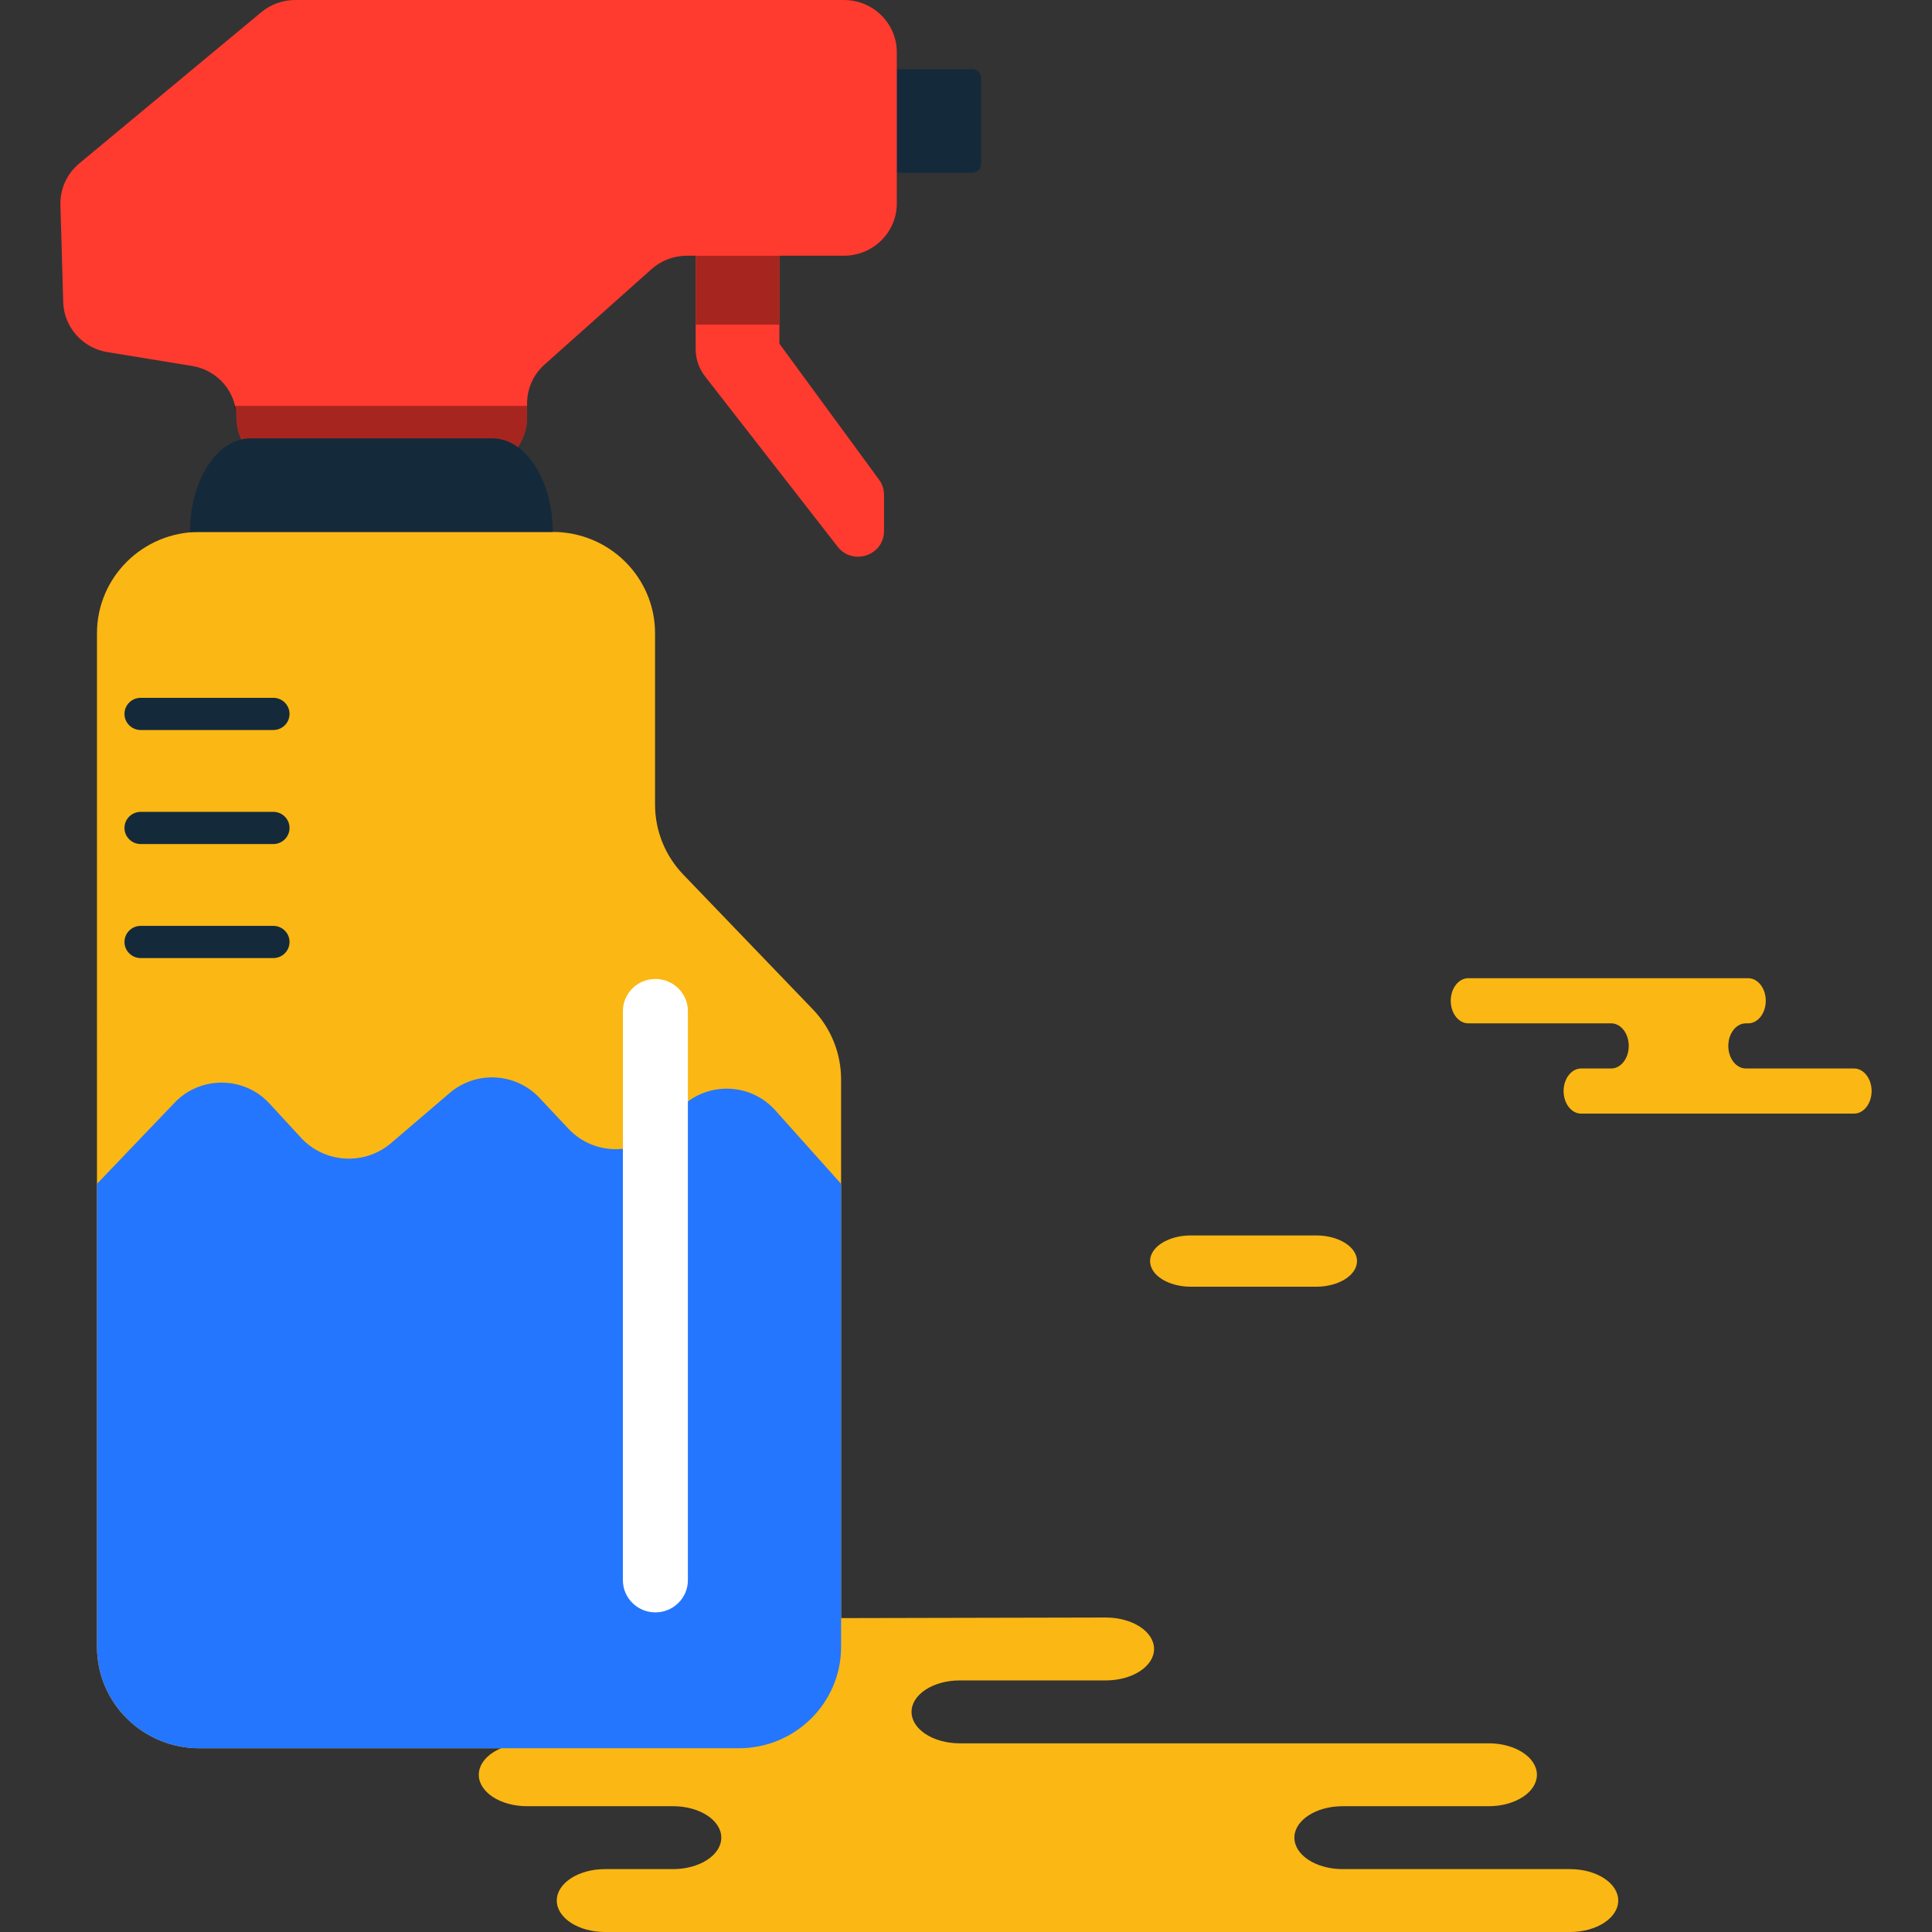 <?xml version="1.0" encoding="iso-8859-1"?>
<!-- Generator: Adobe Illustrator 19.1.0, SVG Export Plug-In . SVG Version: 6.00 Build 0)  -->
<svg version="1.1" id="Capa_1" xmlns="http://www.w3.org/2000/svg" xmlns:xlink="http://www.w3.org/1999/xlink" x="0px" y="0px"
	 viewBox="0 0 216.292 216.292" style="enable-background:new 0 0 216.292 216.292;" xml:space="preserve">
<rect x="0" y="0" width="216.292" height="216.292" fill="#333333" stroke="none"/>
<g>
	<g id="group-5svg">
		<path id="path-1_113_" style="fill:#FBB713;" d="M84.665,216.292H67.734c-2.984,0-5.401-1.576-5.401-3.52
			c0-1.945,2.417-3.521,5.401-3.521h0.744h6.872c2.983,0,5.401-1.577,5.401-3.521c0-1.943-2.418-3.521-5.401-3.521H59.002
			c-2.984,0-5.401-1.575-5.401-3.521c0-1.943,2.417-3.52,5.401-3.52h18.581l3.118,0.129c2.983,0,5.401-1.575,5.401-3.52
			c0-1.944-2.418-3.52-5.401-3.52H64.353c-2.983,0-5.401-1.576-5.401-3.521c0-1.945,2.418-3.52,5.401-3.52l59.445-0.13
			c2.984,0,5.402,1.576,5.402,3.521c0,1.944-2.418,3.52-5.402,3.52H107.45c-2.982,0-5.401,1.577-5.401,3.521s2.419,3.52,5.401,3.52
			h40.626h18.583c2.983,0,5.402,1.577,5.402,3.52c0,1.946-2.419,3.521-5.402,3.521H150.31c-2.982,0-5.4,1.578-5.4,3.521
			c0,1.944,2.418,3.521,5.4,3.521h6.872h18.582c2.984,0,5.402,1.576,5.402,3.521c0,1.944-2.418,3.52-5.402,3.52h-34.769H84.665z"/>
		<path id="path-2_113_" style="fill:#FBB713;" d="M190.082,109.513h5.633c1.088,0,1.967,1.131,1.967,2.527
			c0,1.395-0.879,2.526-1.967,2.526h-0.261c-1.086,0-1.967,1.132-1.967,2.527s0.881,2.527,1.967,2.527h12.11
			c1.086,0,1.967,1.131,1.967,2.526c0,1.395-0.881,2.527-1.967,2.527h-14.553h-15.998c-1.086,0-1.965-1.132-1.965-2.527
			c0-1.395,0.879-2.526,1.965-2.526h3.362c1.087,0,1.967-1.132,1.967-2.527s-0.88-2.527-1.967-2.527h-15.996
			c-1.087,0-1.966-1.131-1.966-2.526c0-1.396,0.879-2.527,1.966-2.527h3.781H190.082z"/>
		<path id="path-3_113_" style="fill:#FBB713;" d="M147.346,144.052c2.526,0,4.575-1.286,4.575-2.872s-2.049-2.871-4.575-2.871
			h-14.018c-2.527,0-4.575,1.285-4.575,2.871s2.048,2.872,4.575,2.872H147.346z"/>
		<path id="path-4_112_" style="fill:#FBB713;" d="M73.335,70.899v19.187c0,2.914,1.132,5.716,3.16,7.826l14.507,15.09
			c2.028,2.11,3.16,4.912,3.16,7.826v63.545c0,6.267-5.129,11.348-11.455,11.348H22.31c-6.325,0-11.454-5.081-11.454-11.348V70.899
			c0-6.267,5.129-11.348,11.454-11.348h39.57C68.207,59.551,73.335,64.632,73.335,70.899z"/>
		<path id="path-5_112_" style="fill:#142A3B;" d="M108.837,19.343H97.282c-0.553,0-1-0.448-1-1V8.738c0-0.553,0.447-1,1-1h11.555
			c0.551,0,0.999,0.447,0.999,1v9.605C109.836,18.895,109.388,19.343,108.837,19.343z"/>
		<path id="path-6_111_" style="fill:#2476FF;" d="M94.162,132.536l-7.373-8.238c-3.008-3.36-8.356-3.195-11.145,0.347l-0.979,1.244
			c-2.746,3.486-7.99,3.712-11.03,0.473l-3.242-3.454c-2.657-2.83-7.098-3.072-10.051-0.545l-6.55,5.603
			c-2.973,2.544-7.45,2.279-10.097-0.595l-3.524-3.826c-2.839-3.084-7.725-3.129-10.622-0.099l-8.693,9.09v11.018v40.819
			c0,6.267,5.129,11.348,11.454,11.348h60.397c6.326,0,11.455-5.081,11.455-11.348V132.536z"/>
		<path id="path-7_111_" style="fill:#142A3B;" d="M30.595,81.727h-14.84c-1.006,0-1.819-0.806-1.819-1.802
			c0-0.995,0.813-1.802,1.819-1.802h14.84c1.006,0,1.819,0.807,1.819,1.802C32.414,80.921,31.601,81.727,30.595,81.727z"/>
		<path id="path-8_108_" style="fill:#142A3B;" d="M30.595,94.494h-14.84c-1.006,0-1.819-0.808-1.819-1.802
			c0-0.996,0.813-1.803,1.819-1.803h14.84c1.006,0,1.819,0.807,1.819,1.803C32.414,93.686,31.601,94.494,30.595,94.494z"/>
		<path id="path-9_103_" style="fill:#142A3B;" d="M30.595,107.259h-14.84c-1.006,0-1.819-0.808-1.819-1.803
			c0-0.994,0.813-1.802,1.819-1.802h14.84c1.006,0,1.819,0.808,1.819,1.802C32.414,106.451,31.601,107.259,30.595,107.259z"/>
		<path id="path-10_95_" style="fill:#FFFFFF;" d="M73.373,180.51c-2.011,0-3.639-1.614-3.639-3.605v-63.702
			c0-1.99,1.628-3.605,3.639-3.605c2.012,0,3.638,1.615,3.638,3.605v63.702C77.011,178.896,75.385,180.51,73.373,180.51z"/>
		<path id="path-11_83_" style="fill:#FF3A2F;" d="M87.254,25.32v13.153l11.163,15.234c0.359,0.492,0.552,1.081,0.552,1.688v4.052
			c0,2.742-3.505,3.924-5.195,1.755L78.939,42.151c-0.686-0.88-1.057-1.96-1.057-3.071V25.32H87.254z"/>
		<path id="path-12_71_" style="fill:#A6261F;" d="M77.882,36.345h9.372v-7.718h-9.372V36.345z"/>
		<path id="path-13_59_" style="fill:#FF3A2F;" d="M8.875,18.295l20.37-16.924C30.309,0.485,31.654,0,33.044,0h61.443
			c3.265,0,5.914,2.624,5.914,5.86v16.908c0,3.236-2.649,5.859-5.914,5.859H76.898c-1.462,0-2.871,0.537-3.957,1.504L60.967,40.808
			c-1.248,1.111-1.958,2.695-1.958,4.355v1.59c0,3.235-2.649,5.858-5.915,5.858H32.381c-3.265,0-5.914-2.623-5.914-5.858l0,0
			c0-2.868-2.096-5.316-4.952-5.781l-9.49-1.55c-2.794-0.456-4.87-2.811-4.95-5.615L6.764,22.951
			C6.712,21.16,7.49,19.445,8.875,18.295z"/>
		<path id="path-14_47_" style="opacity:0.35;fill:#010101;enable-background:new    ;" d="M59.009,46.753v-1.31h-32.78
			c0.102,0.43,0.238,0.85,0.238,1.31c0,3.235,2.648,5.858,5.914,5.858h20.713C56.36,52.611,59.009,49.988,59.009,46.753z"/>
		<path id="path-15_40_" style="fill:#142A3B;" d="M55.112,49.074H28.038c-3.738,0-6.768,4.691-6.768,10.477h40.611
			C61.881,53.765,58.851,49.074,55.112,49.074z"/>
	</g>
</g>
<g>
</g>
<g>
</g>
<g>
</g>
<g>
</g>
<g>
</g>
<g>
</g>
<g>
</g>
<g>
</g>
<g>
</g>
<g>
</g>
<g>
</g>
<g>
</g>
<g>
</g>
<g>
</g>
<g>
</g>
</svg>
